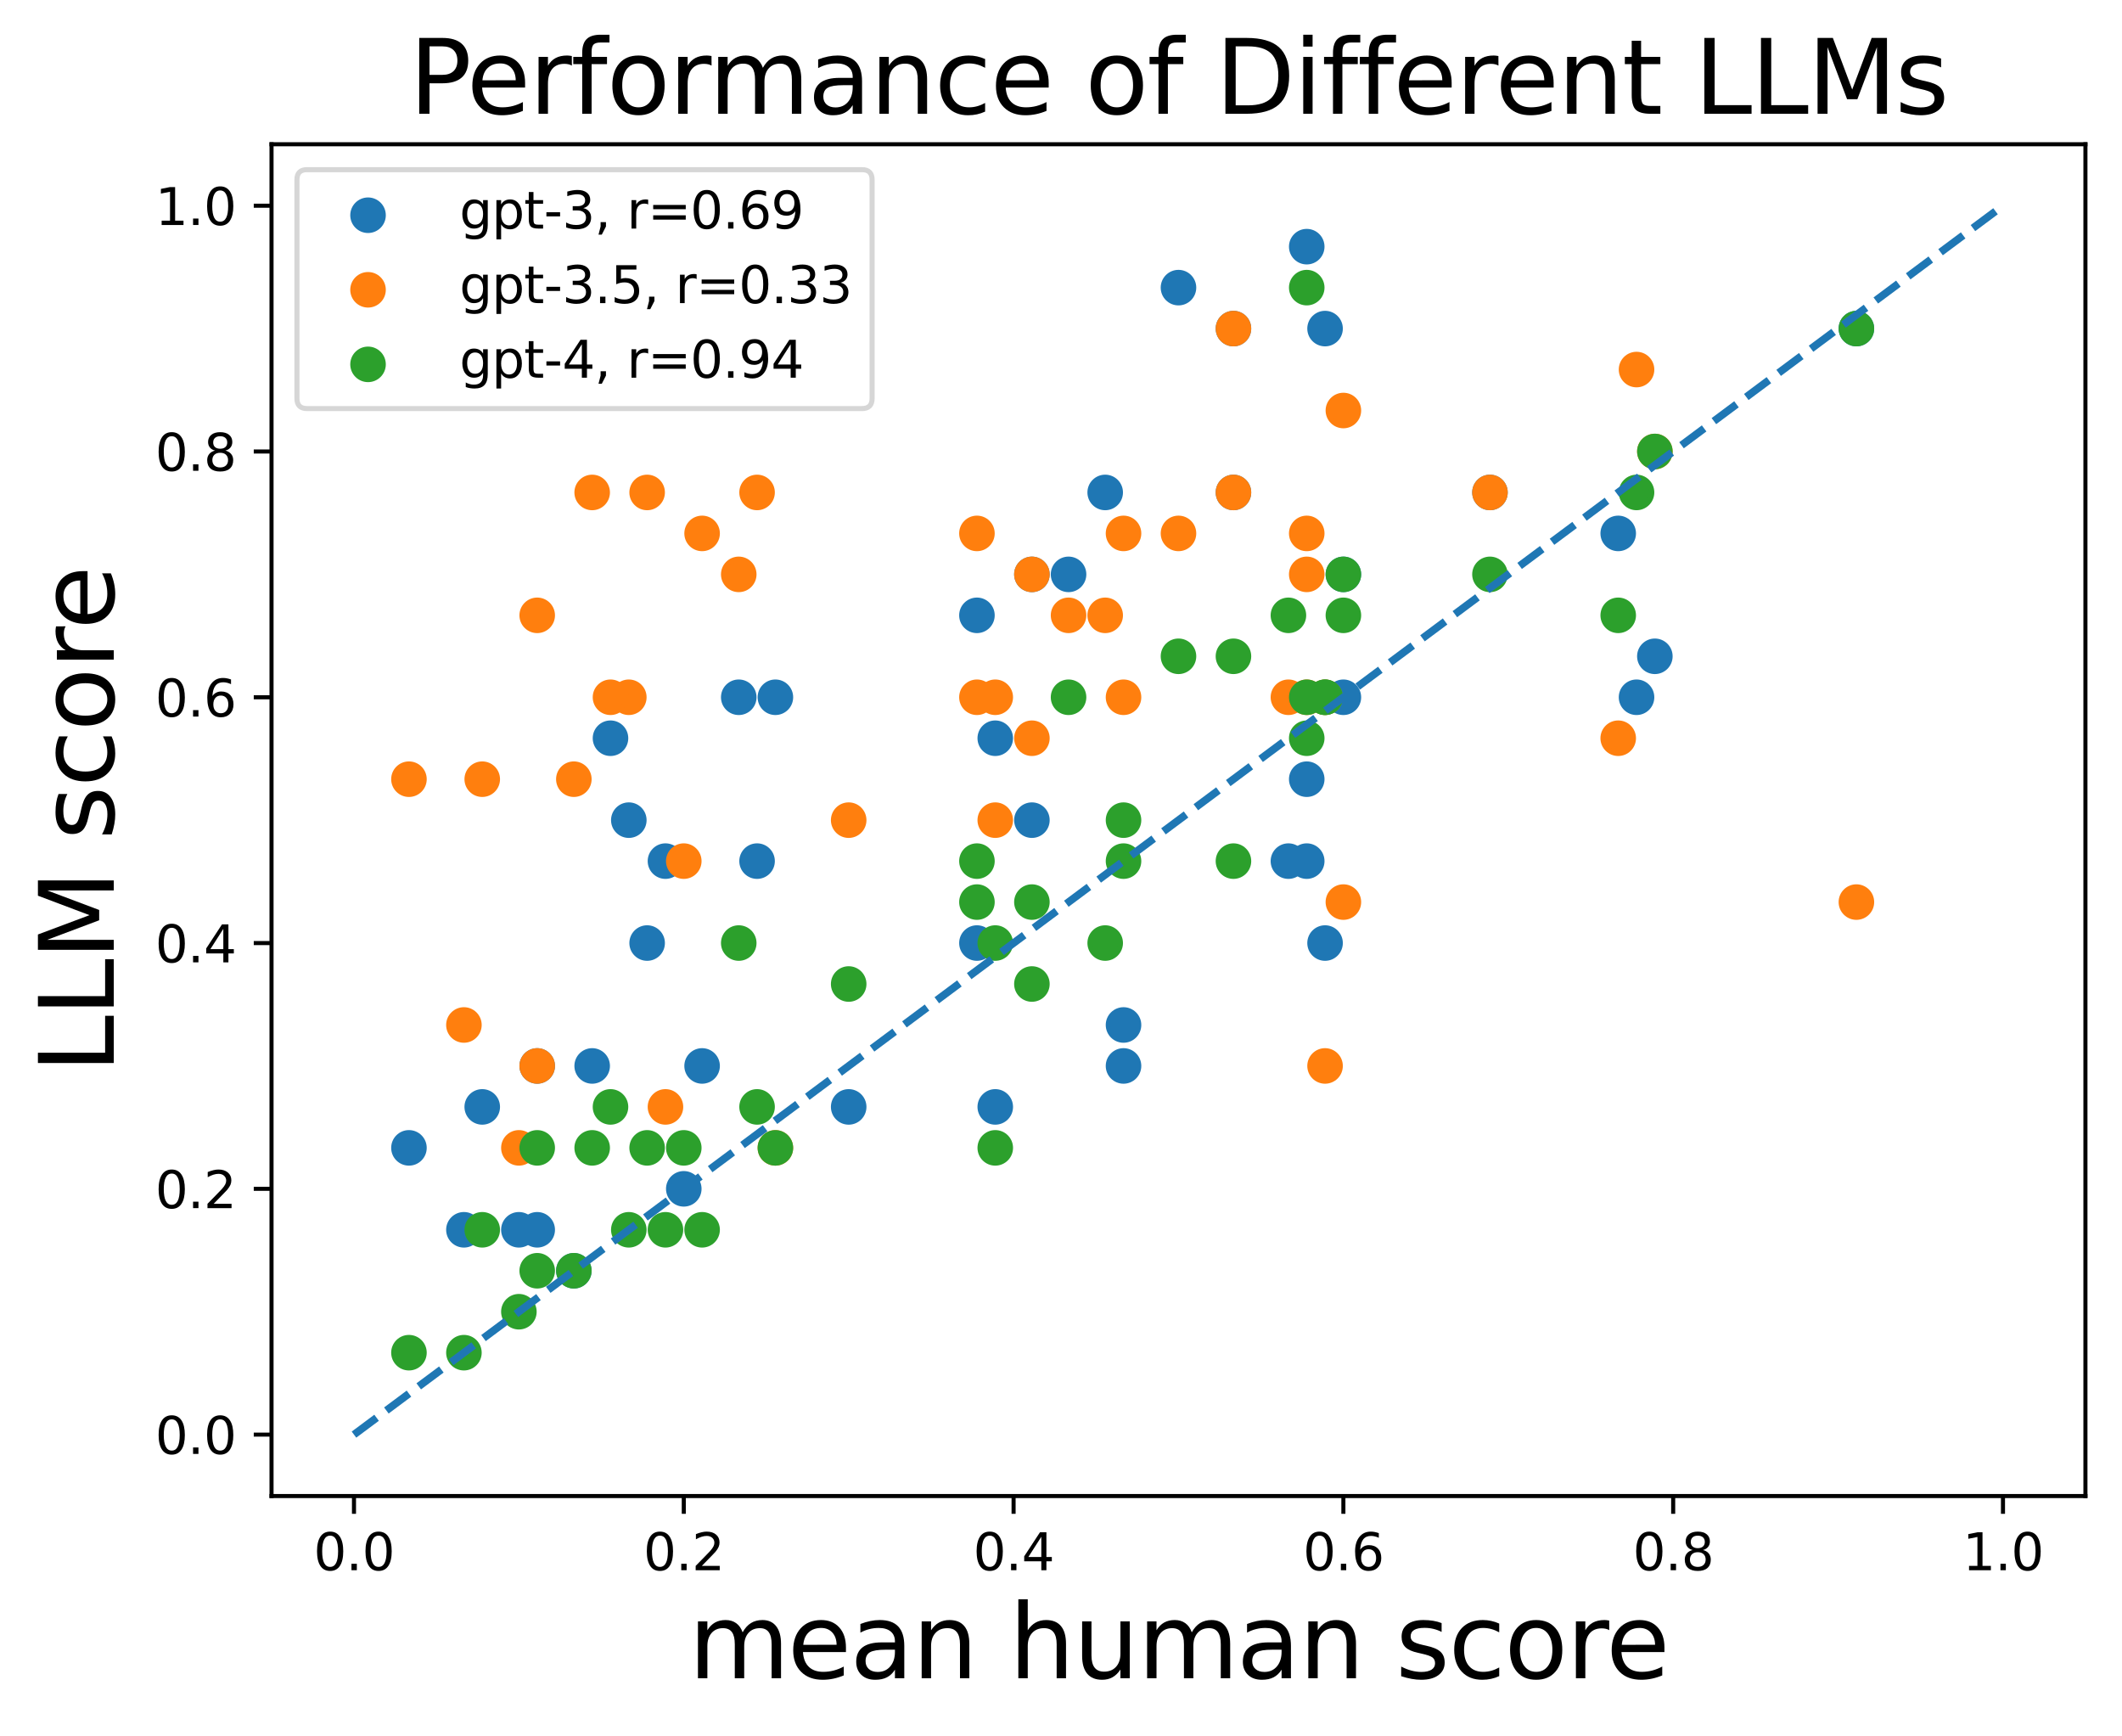 <?xml version="1.0" encoding="utf-8" standalone="no"?>
<!DOCTYPE svg PUBLIC "-//W3C//DTD SVG 1.1//EN"
  "http://www.w3.org/Graphics/SVG/1.1/DTD/svg11.dtd">
<svg xmlns:xlink="http://www.w3.org/1999/xlink" width="417.779pt" height="341.743pt" viewBox="0 0 417.779 341.743" xmlns="http://www.w3.org/2000/svg" version="1.1">
 <defs>
  <style type="text/css">*{stroke-linejoin: round; stroke-linecap: butt}</style>
 </defs>
 <g id="figure_1">
  <g id="patch_1">
   <path d="M 0 341.743 
L 417.779 341.743 
L 417.779 0 
L 0 0 
z
" style="fill: #ffffff"/>
  </g>
  <g id="axes_1">
   <g id="patch_2">
    <path d="M 53.459 294.509 
L 410.579 294.509 
L 410.579 28.397 
L 53.459 28.397 
z
" style="fill: #ffffff"/>
   </g>
   <g id="PathCollection_1">
    <defs>
     <path id="m70124f4724" d="M 0 3 
C 0.796 3 1.559 2.684 2.121 2.121 
C 2.684 1.559 3 0.796 3 0 
C 3 -0.796 2.684 -1.559 2.121 -2.121 
C 1.559 -2.684 0.796 -3 0 -3 
C -0.796 -3 -1.559 -2.684 -2.121 -2.121 
C -2.684 -1.559 -3 -0.796 -3 0 
C -3 0.796 -2.684 1.559 -2.121 2.121 
C -1.559 2.684 -0.796 3 0 3 
z
" style="stroke: #1f77b4"/>
    </defs>
    <g clip-path="url(#p7f4b5ef301)">
     <use xlink:href="#m70124f4724" x="260.878" y="64.685" style="fill: #1f77b4; stroke: #1f77b4"/>
     <use xlink:href="#m70124f4724" x="365.488" y="64.685" style="fill: #1f77b4; stroke: #1f77b4"/>
     <use xlink:href="#m70124f4724" x="318.594" y="105.005" style="fill: #1f77b4; stroke: #1f77b4"/>
     <use xlink:href="#m70124f4724" x="91.336" y="242.093" style="fill: #1f77b4; stroke: #1f77b4"/>
     <use xlink:href="#m70124f4724" x="105.765" y="242.093" style="fill: #1f77b4; stroke: #1f77b4"/>
     <use xlink:href="#m70124f4724" x="242.841" y="96.941" style="fill: #1f77b4; stroke: #1f77b4"/>
     <use xlink:href="#m70124f4724" x="195.947" y="145.325" style="fill: #1f77b4; stroke: #1f77b4"/>
     <use xlink:href="#m70124f4724" x="260.878" y="185.645" style="fill: #1f77b4; stroke: #1f77b4"/>
     <use xlink:href="#m70124f4724" x="138.23" y="209.837" style="fill: #1f77b4; stroke: #1f77b4"/>
     <use xlink:href="#m70124f4724" x="322.201" y="137.261" style="fill: #1f77b4; stroke: #1f77b4"/>
     <use xlink:href="#m70124f4724" x="116.587" y="209.837" style="fill: #1f77b4; stroke: #1f77b4"/>
     <use xlink:href="#m70124f4724" x="221.198" y="201.773" style="fill: #1f77b4; stroke: #1f77b4"/>
     <use xlink:href="#m70124f4724" x="123.801" y="161.453" style="fill: #1f77b4; stroke: #1f77b4"/>
     <use xlink:href="#m70124f4724" x="131.016" y="169.517" style="fill: #1f77b4; stroke: #1f77b4"/>
     <use xlink:href="#m70124f4724" x="203.161" y="161.453" style="fill: #1f77b4; stroke: #1f77b4"/>
     <use xlink:href="#m70124f4724" x="257.27" y="153.389" style="fill: #1f77b4; stroke: #1f77b4"/>
     <use xlink:href="#m70124f4724" x="134.623" y="234.029" style="fill: #1f77b4; stroke: #1f77b4"/>
     <use xlink:href="#m70124f4724" x="112.979" y="250.157" style="fill: #1f77b4; stroke: #1f77b4"/>
     <use xlink:href="#m70124f4724" x="94.943" y="217.901" style="fill: #1f77b4; stroke: #1f77b4"/>
     <use xlink:href="#m70124f4724" x="80.514" y="225.965" style="fill: #1f77b4; stroke: #1f77b4"/>
     <use xlink:href="#m70124f4724" x="217.59" y="96.941" style="fill: #1f77b4; stroke: #1f77b4"/>
     <use xlink:href="#m70124f4724" x="257.27" y="48.557" style="fill: #1f77b4; stroke: #1f77b4"/>
     <use xlink:href="#m70124f4724" x="232.019" y="56.621" style="fill: #1f77b4; stroke: #1f77b4"/>
     <use xlink:href="#m70124f4724" x="242.841" y="64.685" style="fill: #1f77b4; stroke: #1f77b4"/>
     <use xlink:href="#m70124f4724" x="195.947" y="217.901" style="fill: #1f77b4; stroke: #1f77b4"/>
     <use xlink:href="#m70124f4724" x="221.198" y="209.837" style="fill: #1f77b4; stroke: #1f77b4"/>
     <use xlink:href="#m70124f4724" x="145.445" y="137.261" style="fill: #1f77b4; stroke: #1f77b4"/>
     <use xlink:href="#m70124f4724" x="167.088" y="217.901" style="fill: #1f77b4; stroke: #1f77b4"/>
     <use xlink:href="#m70124f4724" x="192.339" y="121.133" style="fill: #1f77b4; stroke: #1f77b4"/>
     <use xlink:href="#m70124f4724" x="210.376" y="113.069" style="fill: #1f77b4; stroke: #1f77b4"/>
     <use xlink:href="#m70124f4724" x="257.27" y="169.517" style="fill: #1f77b4; stroke: #1f77b4"/>
     <use xlink:href="#m70124f4724" x="264.485" y="137.261" style="fill: #1f77b4; stroke: #1f77b4"/>
     <use xlink:href="#m70124f4724" x="149.052" y="169.517" style="fill: #1f77b4; stroke: #1f77b4"/>
     <use xlink:href="#m70124f4724" x="192.339" y="185.645" style="fill: #1f77b4; stroke: #1f77b4"/>
     <use xlink:href="#m70124f4724" x="293.343" y="96.941" style="fill: #1f77b4; stroke: #1f77b4"/>
     <use xlink:href="#m70124f4724" x="127.408" y="185.645" style="fill: #1f77b4; stroke: #1f77b4"/>
     <use xlink:href="#m70124f4724" x="105.765" y="209.837" style="fill: #1f77b4; stroke: #1f77b4"/>
     <use xlink:href="#m70124f4724" x="203.161" y="113.069" style="fill: #1f77b4; stroke: #1f77b4"/>
     <use xlink:href="#m70124f4724" x="325.808" y="129.197" style="fill: #1f77b4; stroke: #1f77b4"/>
     <use xlink:href="#m70124f4724" x="120.194" y="145.325" style="fill: #1f77b4; stroke: #1f77b4"/>
     <use xlink:href="#m70124f4724" x="102.158" y="242.093" style="fill: #1f77b4; stroke: #1f77b4"/>
     <use xlink:href="#m70124f4724" x="152.659" y="137.261" style="fill: #1f77b4; stroke: #1f77b4"/>
     <use xlink:href="#m70124f4724" x="253.663" y="169.517" style="fill: #1f77b4; stroke: #1f77b4"/>
     <use xlink:href="#m70124f4724" x="264.485" y="113.069" style="fill: #1f77b4; stroke: #1f77b4"/>
    </g>
   </g>
   <g id="PathCollection_2">
    <defs>
     <path id="mbbd3907a4d" d="M 0 3 
C 0.796 3 1.559 2.684 2.121 2.121 
C 2.684 1.559 3 0.796 3 0 
C 3 -0.796 2.684 -1.559 2.121 -2.121 
C 1.559 -2.684 0.796 -3 0 -3 
C -0.796 -3 -1.559 -2.684 -2.121 -2.121 
C -2.684 -1.559 -3 -0.796 -3 0 
C -3 0.796 -2.684 1.559 -2.121 2.121 
C -1.559 2.684 -0.796 3 0 3 
z
" style="stroke: #ff7f0e"/>
    </defs>
    <g clip-path="url(#p7f4b5ef301)">
     <use xlink:href="#mbbd3907a4d" x="260.878" y="209.837" style="fill: #ff7f0e; stroke: #ff7f0e"/>
     <use xlink:href="#mbbd3907a4d" x="365.488" y="177.581" style="fill: #ff7f0e; stroke: #ff7f0e"/>
     <use xlink:href="#mbbd3907a4d" x="318.594" y="145.325" style="fill: #ff7f0e; stroke: #ff7f0e"/>
     <use xlink:href="#mbbd3907a4d" x="91.336" y="201.773" style="fill: #ff7f0e; stroke: #ff7f0e"/>
     <use xlink:href="#mbbd3907a4d" x="105.765" y="209.837" style="fill: #ff7f0e; stroke: #ff7f0e"/>
     <use xlink:href="#mbbd3907a4d" x="242.841" y="64.685" style="fill: #ff7f0e; stroke: #ff7f0e"/>
     <use xlink:href="#mbbd3907a4d" x="195.947" y="137.261" style="fill: #ff7f0e; stroke: #ff7f0e"/>
     <use xlink:href="#mbbd3907a4d" x="260.878" y="137.261" style="fill: #ff7f0e; stroke: #ff7f0e"/>
     <use xlink:href="#mbbd3907a4d" x="138.23" y="105.005" style="fill: #ff7f0e; stroke: #ff7f0e"/>
     <use xlink:href="#mbbd3907a4d" x="322.201" y="72.749" style="fill: #ff7f0e; stroke: #ff7f0e"/>
     <use xlink:href="#mbbd3907a4d" x="116.587" y="96.941" style="fill: #ff7f0e; stroke: #ff7f0e"/>
     <use xlink:href="#mbbd3907a4d" x="221.198" y="105.005" style="fill: #ff7f0e; stroke: #ff7f0e"/>
     <use xlink:href="#mbbd3907a4d" x="123.801" y="137.261" style="fill: #ff7f0e; stroke: #ff7f0e"/>
     <use xlink:href="#mbbd3907a4d" x="131.016" y="217.901" style="fill: #ff7f0e; stroke: #ff7f0e"/>
     <use xlink:href="#mbbd3907a4d" x="203.161" y="145.325" style="fill: #ff7f0e; stroke: #ff7f0e"/>
     <use xlink:href="#mbbd3907a4d" x="257.27" y="137.261" style="fill: #ff7f0e; stroke: #ff7f0e"/>
     <use xlink:href="#mbbd3907a4d" x="134.623" y="169.517" style="fill: #ff7f0e; stroke: #ff7f0e"/>
     <use xlink:href="#mbbd3907a4d" x="112.979" y="153.389" style="fill: #ff7f0e; stroke: #ff7f0e"/>
     <use xlink:href="#mbbd3907a4d" x="94.943" y="153.389" style="fill: #ff7f0e; stroke: #ff7f0e"/>
     <use xlink:href="#mbbd3907a4d" x="80.514" y="153.389" style="fill: #ff7f0e; stroke: #ff7f0e"/>
     <use xlink:href="#mbbd3907a4d" x="217.59" y="121.133" style="fill: #ff7f0e; stroke: #ff7f0e"/>
     <use xlink:href="#mbbd3907a4d" x="257.27" y="113.069" style="fill: #ff7f0e; stroke: #ff7f0e"/>
     <use xlink:href="#mbbd3907a4d" x="232.019" y="105.005" style="fill: #ff7f0e; stroke: #ff7f0e"/>
     <use xlink:href="#mbbd3907a4d" x="242.841" y="96.941" style="fill: #ff7f0e; stroke: #ff7f0e"/>
     <use xlink:href="#mbbd3907a4d" x="195.947" y="161.453" style="fill: #ff7f0e; stroke: #ff7f0e"/>
     <use xlink:href="#mbbd3907a4d" x="221.198" y="137.261" style="fill: #ff7f0e; stroke: #ff7f0e"/>
     <use xlink:href="#mbbd3907a4d" x="145.445" y="113.069" style="fill: #ff7f0e; stroke: #ff7f0e"/>
     <use xlink:href="#mbbd3907a4d" x="167.088" y="161.453" style="fill: #ff7f0e; stroke: #ff7f0e"/>
     <use xlink:href="#mbbd3907a4d" x="192.339" y="137.261" style="fill: #ff7f0e; stroke: #ff7f0e"/>
     <use xlink:href="#mbbd3907a4d" x="210.376" y="121.133" style="fill: #ff7f0e; stroke: #ff7f0e"/>
     <use xlink:href="#mbbd3907a4d" x="257.27" y="105.005" style="fill: #ff7f0e; stroke: #ff7f0e"/>
     <use xlink:href="#mbbd3907a4d" x="264.485" y="80.813" style="fill: #ff7f0e; stroke: #ff7f0e"/>
     <use xlink:href="#mbbd3907a4d" x="149.052" y="96.941" style="fill: #ff7f0e; stroke: #ff7f0e"/>
     <use xlink:href="#mbbd3907a4d" x="192.339" y="105.005" style="fill: #ff7f0e; stroke: #ff7f0e"/>
     <use xlink:href="#mbbd3907a4d" x="293.343" y="96.941" style="fill: #ff7f0e; stroke: #ff7f0e"/>
     <use xlink:href="#mbbd3907a4d" x="127.408" y="96.941" style="fill: #ff7f0e; stroke: #ff7f0e"/>
     <use xlink:href="#mbbd3907a4d" x="105.765" y="121.133" style="fill: #ff7f0e; stroke: #ff7f0e"/>
     <use xlink:href="#mbbd3907a4d" x="203.161" y="113.069" style="fill: #ff7f0e; stroke: #ff7f0e"/>
     <use xlink:href="#mbbd3907a4d" x="325.808" y="88.877" style="fill: #ff7f0e; stroke: #ff7f0e"/>
     <use xlink:href="#mbbd3907a4d" x="120.194" y="137.261" style="fill: #ff7f0e; stroke: #ff7f0e"/>
     <use xlink:href="#mbbd3907a4d" x="102.158" y="225.965" style="fill: #ff7f0e; stroke: #ff7f0e"/>
     <use xlink:href="#mbbd3907a4d" x="152.659" y="225.965" style="fill: #ff7f0e; stroke: #ff7f0e"/>
     <use xlink:href="#mbbd3907a4d" x="253.663" y="137.261" style="fill: #ff7f0e; stroke: #ff7f0e"/>
     <use xlink:href="#mbbd3907a4d" x="264.485" y="177.581" style="fill: #ff7f0e; stroke: #ff7f0e"/>
    </g>
   </g>
   <g id="PathCollection_3">
    <defs>
     <path id="m087ddc1886" d="M 0 3 
C 0.796 3 1.559 2.684 2.121 2.121 
C 2.684 1.559 3 0.796 3 0 
C 3 -0.796 2.684 -1.559 2.121 -2.121 
C 1.559 -2.684 0.796 -3 0 -3 
C -0.796 -3 -1.559 -2.684 -2.121 -2.121 
C -2.684 -1.559 -3 -0.796 -3 0 
C -3 0.796 -2.684 1.559 -2.121 2.121 
C -1.559 2.684 -0.796 3 0 3 
z
" style="stroke: #2ca02c"/>
    </defs>
    <g clip-path="url(#p7f4b5ef301)">
     <use xlink:href="#m087ddc1886" x="260.878" y="137.261" style="fill: #2ca02c; stroke: #2ca02c"/>
     <use xlink:href="#m087ddc1886" x="365.488" y="64.685" style="fill: #2ca02c; stroke: #2ca02c"/>
     <use xlink:href="#m087ddc1886" x="318.594" y="121.133" style="fill: #2ca02c; stroke: #2ca02c"/>
     <use xlink:href="#m087ddc1886" x="91.336" y="266.285" style="fill: #2ca02c; stroke: #2ca02c"/>
     <use xlink:href="#m087ddc1886" x="105.765" y="250.157" style="fill: #2ca02c; stroke: #2ca02c"/>
     <use xlink:href="#m087ddc1886" x="242.841" y="129.197" style="fill: #2ca02c; stroke: #2ca02c"/>
     <use xlink:href="#m087ddc1886" x="195.947" y="185.645" style="fill: #2ca02c; stroke: #2ca02c"/>
     <use xlink:href="#m087ddc1886" x="260.878" y="137.261" style="fill: #2ca02c; stroke: #2ca02c"/>
     <use xlink:href="#m087ddc1886" x="138.23" y="242.093" style="fill: #2ca02c; stroke: #2ca02c"/>
     <use xlink:href="#m087ddc1886" x="322.201" y="96.941" style="fill: #2ca02c; stroke: #2ca02c"/>
     <use xlink:href="#m087ddc1886" x="116.587" y="225.965" style="fill: #2ca02c; stroke: #2ca02c"/>
     <use xlink:href="#m087ddc1886" x="221.198" y="169.517" style="fill: #2ca02c; stroke: #2ca02c"/>
     <use xlink:href="#m087ddc1886" x="123.801" y="242.093" style="fill: #2ca02c; stroke: #2ca02c"/>
     <use xlink:href="#m087ddc1886" x="131.016" y="242.093" style="fill: #2ca02c; stroke: #2ca02c"/>
     <use xlink:href="#m087ddc1886" x="203.161" y="177.581" style="fill: #2ca02c; stroke: #2ca02c"/>
     <use xlink:href="#m087ddc1886" x="257.27" y="137.261" style="fill: #2ca02c; stroke: #2ca02c"/>
     <use xlink:href="#m087ddc1886" x="134.623" y="225.965" style="fill: #2ca02c; stroke: #2ca02c"/>
     <use xlink:href="#m087ddc1886" x="112.979" y="250.157" style="fill: #2ca02c; stroke: #2ca02c"/>
     <use xlink:href="#m087ddc1886" x="94.943" y="242.093" style="fill: #2ca02c; stroke: #2ca02c"/>
     <use xlink:href="#m087ddc1886" x="80.514" y="266.285" style="fill: #2ca02c; stroke: #2ca02c"/>
     <use xlink:href="#m087ddc1886" x="217.59" y="185.645" style="fill: #2ca02c; stroke: #2ca02c"/>
     <use xlink:href="#m087ddc1886" x="257.27" y="56.621" style="fill: #2ca02c; stroke: #2ca02c"/>
     <use xlink:href="#m087ddc1886" x="232.019" y="129.197" style="fill: #2ca02c; stroke: #2ca02c"/>
     <use xlink:href="#m087ddc1886" x="242.841" y="169.517" style="fill: #2ca02c; stroke: #2ca02c"/>
     <use xlink:href="#m087ddc1886" x="195.947" y="225.965" style="fill: #2ca02c; stroke: #2ca02c"/>
     <use xlink:href="#m087ddc1886" x="221.198" y="161.453" style="fill: #2ca02c; stroke: #2ca02c"/>
     <use xlink:href="#m087ddc1886" x="145.445" y="185.645" style="fill: #2ca02c; stroke: #2ca02c"/>
     <use xlink:href="#m087ddc1886" x="167.088" y="193.709" style="fill: #2ca02c; stroke: #2ca02c"/>
     <use xlink:href="#m087ddc1886" x="192.339" y="169.517" style="fill: #2ca02c; stroke: #2ca02c"/>
     <use xlink:href="#m087ddc1886" x="210.376" y="137.261" style="fill: #2ca02c; stroke: #2ca02c"/>
     <use xlink:href="#m087ddc1886" x="257.27" y="145.325" style="fill: #2ca02c; stroke: #2ca02c"/>
     <use xlink:href="#m087ddc1886" x="264.485" y="113.069" style="fill: #2ca02c; stroke: #2ca02c"/>
     <use xlink:href="#m087ddc1886" x="149.052" y="217.901" style="fill: #2ca02c; stroke: #2ca02c"/>
     <use xlink:href="#m087ddc1886" x="192.339" y="177.581" style="fill: #2ca02c; stroke: #2ca02c"/>
     <use xlink:href="#m087ddc1886" x="293.343" y="113.069" style="fill: #2ca02c; stroke: #2ca02c"/>
     <use xlink:href="#m087ddc1886" x="127.408" y="225.965" style="fill: #2ca02c; stroke: #2ca02c"/>
     <use xlink:href="#m087ddc1886" x="105.765" y="225.965" style="fill: #2ca02c; stroke: #2ca02c"/>
     <use xlink:href="#m087ddc1886" x="203.161" y="193.709" style="fill: #2ca02c; stroke: #2ca02c"/>
     <use xlink:href="#m087ddc1886" x="325.808" y="88.877" style="fill: #2ca02c; stroke: #2ca02c"/>
     <use xlink:href="#m087ddc1886" x="120.194" y="217.901" style="fill: #2ca02c; stroke: #2ca02c"/>
     <use xlink:href="#m087ddc1886" x="102.158" y="258.221" style="fill: #2ca02c; stroke: #2ca02c"/>
     <use xlink:href="#m087ddc1886" x="152.659" y="225.965" style="fill: #2ca02c; stroke: #2ca02c"/>
     <use xlink:href="#m087ddc1886" x="253.663" y="121.133" style="fill: #2ca02c; stroke: #2ca02c"/>
     <use xlink:href="#m087ddc1886" x="264.485" y="121.133" style="fill: #2ca02c; stroke: #2ca02c"/>
    </g>
   </g>
   <g id="matplotlib.axis_1">
    <g id="xtick_1">
     <g id="line2d_1">
      <defs>
       <path id="m368ff553af" d="M 0 0 
L 0 3.5 
" style="stroke: #000000; stroke-width: 0.8"/>
      </defs>
      <g>
       <use xlink:href="#m368ff553af" x="69.692" y="294.509" style="stroke: #000000; stroke-width: 0.8"/>
      </g>
     </g>
     <g id="text_1">
      <!-- 0.0 -->
      <g transform="translate(61.741 309.107)scale(0.1 -0.1)">
       <defs>
        <path id="DejaVuSans-30" d="M 2034 4250 
Q 1547 4250 1301 3770 
Q 1056 3291 1056 2328 
Q 1056 1369 1301 889 
Q 1547 409 2034 409 
Q 2525 409 2770 889 
Q 3016 1369 3016 2328 
Q 3016 3291 2770 3770 
Q 2525 4250 2034 4250 
z
M 2034 4750 
Q 2819 4750 3233 4129 
Q 3647 3509 3647 2328 
Q 3647 1150 3233 529 
Q 2819 -91 2034 -91 
Q 1250 -91 836 529 
Q 422 1150 422 2328 
Q 422 3509 836 4129 
Q 1250 4750 2034 4750 
z
" transform="scale(0.016)"/>
        <path id="DejaVuSans-2e" d="M 684 794 
L 1344 794 
L 1344 0 
L 684 0 
L 684 794 
z
" transform="scale(0.016)"/>
       </defs>
       <use xlink:href="#DejaVuSans-30"/>
       <use xlink:href="#DejaVuSans-2e" x="63.623"/>
       <use xlink:href="#DejaVuSans-30" x="95.41"/>
      </g>
     </g>
    </g>
    <g id="xtick_2">
     <g id="line2d_2">
      <g>
       <use xlink:href="#m368ff553af" x="134.623" y="294.509" style="stroke: #000000; stroke-width: 0.8"/>
      </g>
     </g>
     <g id="text_2">
      <!-- 0.2 -->
      <g transform="translate(126.671 309.107)scale(0.1 -0.1)">
       <defs>
        <path id="DejaVuSans-32" d="M 1228 531 
L 3431 531 
L 3431 0 
L 469 0 
L 469 531 
Q 828 903 1448 1529 
Q 2069 2156 2228 2338 
Q 2531 2678 2651 2914 
Q 2772 3150 2772 3378 
Q 2772 3750 2511 3984 
Q 2250 4219 1831 4219 
Q 1534 4219 1204 4116 
Q 875 4013 500 3803 
L 500 4441 
Q 881 4594 1212 4672 
Q 1544 4750 1819 4750 
Q 2544 4750 2975 4387 
Q 3406 4025 3406 3419 
Q 3406 3131 3298 2873 
Q 3191 2616 2906 2266 
Q 2828 2175 2409 1742 
Q 1991 1309 1228 531 
z
" transform="scale(0.016)"/>
       </defs>
       <use xlink:href="#DejaVuSans-30"/>
       <use xlink:href="#DejaVuSans-2e" x="63.623"/>
       <use xlink:href="#DejaVuSans-32" x="95.41"/>
      </g>
     </g>
    </g>
    <g id="xtick_3">
     <g id="line2d_3">
      <g>
       <use xlink:href="#m368ff553af" x="199.554" y="294.509" style="stroke: #000000; stroke-width: 0.8"/>
      </g>
     </g>
     <g id="text_3">
      <!-- 0.4 -->
      <g transform="translate(191.602 309.107)scale(0.1 -0.1)">
       <defs>
        <path id="DejaVuSans-34" d="M 2419 4116 
L 825 1625 
L 2419 1625 
L 2419 4116 
z
M 2253 4666 
L 3047 4666 
L 3047 1625 
L 3713 1625 
L 3713 1100 
L 3047 1100 
L 3047 0 
L 2419 0 
L 2419 1100 
L 313 1100 
L 313 1709 
L 2253 4666 
z
" transform="scale(0.016)"/>
       </defs>
       <use xlink:href="#DejaVuSans-30"/>
       <use xlink:href="#DejaVuSans-2e" x="63.623"/>
       <use xlink:href="#DejaVuSans-34" x="95.41"/>
      </g>
     </g>
    </g>
    <g id="xtick_4">
     <g id="line2d_4">
      <g>
       <use xlink:href="#m368ff553af" x="264.485" y="294.509" style="stroke: #000000; stroke-width: 0.8"/>
      </g>
     </g>
     <g id="text_4">
      <!-- 0.6 -->
      <g transform="translate(256.533 309.107)scale(0.1 -0.1)">
       <defs>
        <path id="DejaVuSans-36" d="M 2113 2584 
Q 1688 2584 1439 2293 
Q 1191 2003 1191 1497 
Q 1191 994 1439 701 
Q 1688 409 2113 409 
Q 2538 409 2786 701 
Q 3034 994 3034 1497 
Q 3034 2003 2786 2293 
Q 2538 2584 2113 2584 
z
M 3366 4563 
L 3366 3988 
Q 3128 4100 2886 4159 
Q 2644 4219 2406 4219 
Q 1781 4219 1451 3797 
Q 1122 3375 1075 2522 
Q 1259 2794 1537 2939 
Q 1816 3084 2150 3084 
Q 2853 3084 3261 2657 
Q 3669 2231 3669 1497 
Q 3669 778 3244 343 
Q 2819 -91 2113 -91 
Q 1303 -91 875 529 
Q 447 1150 447 2328 
Q 447 3434 972 4092 
Q 1497 4750 2381 4750 
Q 2619 4750 2861 4703 
Q 3103 4656 3366 4563 
z
" transform="scale(0.016)"/>
       </defs>
       <use xlink:href="#DejaVuSans-30"/>
       <use xlink:href="#DejaVuSans-2e" x="63.623"/>
       <use xlink:href="#DejaVuSans-36" x="95.41"/>
      </g>
     </g>
    </g>
    <g id="xtick_5">
     <g id="line2d_5">
      <g>
       <use xlink:href="#m368ff553af" x="329.416" y="294.509" style="stroke: #000000; stroke-width: 0.8"/>
      </g>
     </g>
     <g id="text_5">
      <!-- 0.8 -->
      <g transform="translate(321.464 309.107)scale(0.1 -0.1)">
       <defs>
        <path id="DejaVuSans-38" d="M 2034 2216 
Q 1584 2216 1326 1975 
Q 1069 1734 1069 1313 
Q 1069 891 1326 650 
Q 1584 409 2034 409 
Q 2484 409 2743 651 
Q 3003 894 3003 1313 
Q 3003 1734 2745 1975 
Q 2488 2216 2034 2216 
z
M 1403 2484 
Q 997 2584 770 2862 
Q 544 3141 544 3541 
Q 544 4100 942 4425 
Q 1341 4750 2034 4750 
Q 2731 4750 3128 4425 
Q 3525 4100 3525 3541 
Q 3525 3141 3298 2862 
Q 3072 2584 2669 2484 
Q 3125 2378 3379 2068 
Q 3634 1759 3634 1313 
Q 3634 634 3220 271 
Q 2806 -91 2034 -91 
Q 1263 -91 848 271 
Q 434 634 434 1313 
Q 434 1759 690 2068 
Q 947 2378 1403 2484 
z
M 1172 3481 
Q 1172 3119 1398 2916 
Q 1625 2713 2034 2713 
Q 2441 2713 2670 2916 
Q 2900 3119 2900 3481 
Q 2900 3844 2670 4047 
Q 2441 4250 2034 4250 
Q 1625 4250 1398 4047 
Q 1172 3844 1172 3481 
z
" transform="scale(0.016)"/>
       </defs>
       <use xlink:href="#DejaVuSans-30"/>
       <use xlink:href="#DejaVuSans-2e" x="63.623"/>
       <use xlink:href="#DejaVuSans-38" x="95.41"/>
      </g>
     </g>
    </g>
    <g id="xtick_6">
     <g id="line2d_6">
      <g>
       <use xlink:href="#m368ff553af" x="394.347" y="294.509" style="stroke: #000000; stroke-width: 0.8"/>
      </g>
     </g>
     <g id="text_6">
      <!-- 1.0 -->
      <g transform="translate(386.395 309.107)scale(0.1 -0.1)">
       <defs>
        <path id="DejaVuSans-31" d="M 794 531 
L 1825 531 
L 1825 4091 
L 703 3866 
L 703 4441 
L 1819 4666 
L 2450 4666 
L 2450 531 
L 3481 531 
L 3481 0 
L 794 0 
L 794 531 
z
" transform="scale(0.016)"/>
       </defs>
       <use xlink:href="#DejaVuSans-31"/>
       <use xlink:href="#DejaVuSans-2e" x="63.623"/>
       <use xlink:href="#DejaVuSans-30" x="95.41"/>
      </g>
     </g>
    </g>
    <g id="text_7">
     <!-- mean human score -->
     <g transform="translate(135.557 330.384)scale(0.2 -0.2)">
      <defs>
       <path id="DejaVuSans-6d" d="M 3328 2828 
Q 3544 3216 3844 3400 
Q 4144 3584 4550 3584 
Q 5097 3584 5394 3201 
Q 5691 2819 5691 2113 
L 5691 0 
L 5113 0 
L 5113 2094 
Q 5113 2597 4934 2840 
Q 4756 3084 4391 3084 
Q 3944 3084 3684 2787 
Q 3425 2491 3425 1978 
L 3425 0 
L 2847 0 
L 2847 2094 
Q 2847 2600 2669 2842 
Q 2491 3084 2119 3084 
Q 1678 3084 1418 2786 
Q 1159 2488 1159 1978 
L 1159 0 
L 581 0 
L 581 3500 
L 1159 3500 
L 1159 2956 
Q 1356 3278 1631 3431 
Q 1906 3584 2284 3584 
Q 2666 3584 2933 3390 
Q 3200 3197 3328 2828 
z
" transform="scale(0.016)"/>
       <path id="DejaVuSans-65" d="M 3597 1894 
L 3597 1613 
L 953 1613 
Q 991 1019 1311 708 
Q 1631 397 2203 397 
Q 2534 397 2845 478 
Q 3156 559 3463 722 
L 3463 178 
Q 3153 47 2828 -22 
Q 2503 -91 2169 -91 
Q 1331 -91 842 396 
Q 353 884 353 1716 
Q 353 2575 817 3079 
Q 1281 3584 2069 3584 
Q 2775 3584 3186 3129 
Q 3597 2675 3597 1894 
z
M 3022 2063 
Q 3016 2534 2758 2815 
Q 2500 3097 2075 3097 
Q 1594 3097 1305 2825 
Q 1016 2553 972 2059 
L 3022 2063 
z
" transform="scale(0.016)"/>
       <path id="DejaVuSans-61" d="M 2194 1759 
Q 1497 1759 1228 1600 
Q 959 1441 959 1056 
Q 959 750 1161 570 
Q 1363 391 1709 391 
Q 2188 391 2477 730 
Q 2766 1069 2766 1631 
L 2766 1759 
L 2194 1759 
z
M 3341 1997 
L 3341 0 
L 2766 0 
L 2766 531 
Q 2569 213 2275 61 
Q 1981 -91 1556 -91 
Q 1019 -91 701 211 
Q 384 513 384 1019 
Q 384 1609 779 1909 
Q 1175 2209 1959 2209 
L 2766 2209 
L 2766 2266 
Q 2766 2663 2505 2880 
Q 2244 3097 1772 3097 
Q 1472 3097 1187 3025 
Q 903 2953 641 2809 
L 641 3341 
Q 956 3463 1253 3523 
Q 1550 3584 1831 3584 
Q 2591 3584 2966 3190 
Q 3341 2797 3341 1997 
z
" transform="scale(0.016)"/>
       <path id="DejaVuSans-6e" d="M 3513 2113 
L 3513 0 
L 2938 0 
L 2938 2094 
Q 2938 2591 2744 2837 
Q 2550 3084 2163 3084 
Q 1697 3084 1428 2787 
Q 1159 2491 1159 1978 
L 1159 0 
L 581 0 
L 581 3500 
L 1159 3500 
L 1159 2956 
Q 1366 3272 1645 3428 
Q 1925 3584 2291 3584 
Q 2894 3584 3203 3211 
Q 3513 2838 3513 2113 
z
" transform="scale(0.016)"/>
       <path id="DejaVuSans-20" transform="scale(0.016)"/>
       <path id="DejaVuSans-68" d="M 3513 2113 
L 3513 0 
L 2938 0 
L 2938 2094 
Q 2938 2591 2744 2837 
Q 2550 3084 2163 3084 
Q 1697 3084 1428 2787 
Q 1159 2491 1159 1978 
L 1159 0 
L 581 0 
L 581 4863 
L 1159 4863 
L 1159 2956 
Q 1366 3272 1645 3428 
Q 1925 3584 2291 3584 
Q 2894 3584 3203 3211 
Q 3513 2838 3513 2113 
z
" transform="scale(0.016)"/>
       <path id="DejaVuSans-75" d="M 544 1381 
L 544 3500 
L 1119 3500 
L 1119 1403 
Q 1119 906 1312 657 
Q 1506 409 1894 409 
Q 2359 409 2629 706 
Q 2900 1003 2900 1516 
L 2900 3500 
L 3475 3500 
L 3475 0 
L 2900 0 
L 2900 538 
Q 2691 219 2414 64 
Q 2138 -91 1772 -91 
Q 1169 -91 856 284 
Q 544 659 544 1381 
z
M 1991 3584 
L 1991 3584 
z
" transform="scale(0.016)"/>
       <path id="DejaVuSans-73" d="M 2834 3397 
L 2834 2853 
Q 2591 2978 2328 3040 
Q 2066 3103 1784 3103 
Q 1356 3103 1142 2972 
Q 928 2841 928 2578 
Q 928 2378 1081 2264 
Q 1234 2150 1697 2047 
L 1894 2003 
Q 2506 1872 2764 1633 
Q 3022 1394 3022 966 
Q 3022 478 2636 193 
Q 2250 -91 1575 -91 
Q 1294 -91 989 -36 
Q 684 19 347 128 
L 347 722 
Q 666 556 975 473 
Q 1284 391 1588 391 
Q 1994 391 2212 530 
Q 2431 669 2431 922 
Q 2431 1156 2273 1281 
Q 2116 1406 1581 1522 
L 1381 1569 
Q 847 1681 609 1914 
Q 372 2147 372 2553 
Q 372 3047 722 3315 
Q 1072 3584 1716 3584 
Q 2034 3584 2315 3537 
Q 2597 3491 2834 3397 
z
" transform="scale(0.016)"/>
       <path id="DejaVuSans-63" d="M 3122 3366 
L 3122 2828 
Q 2878 2963 2633 3030 
Q 2388 3097 2138 3097 
Q 1578 3097 1268 2742 
Q 959 2388 959 1747 
Q 959 1106 1268 751 
Q 1578 397 2138 397 
Q 2388 397 2633 464 
Q 2878 531 3122 666 
L 3122 134 
Q 2881 22 2623 -34 
Q 2366 -91 2075 -91 
Q 1284 -91 818 406 
Q 353 903 353 1747 
Q 353 2603 823 3093 
Q 1294 3584 2113 3584 
Q 2378 3584 2631 3529 
Q 2884 3475 3122 3366 
z
" transform="scale(0.016)"/>
       <path id="DejaVuSans-6f" d="M 1959 3097 
Q 1497 3097 1228 2736 
Q 959 2375 959 1747 
Q 959 1119 1226 758 
Q 1494 397 1959 397 
Q 2419 397 2687 759 
Q 2956 1122 2956 1747 
Q 2956 2369 2687 2733 
Q 2419 3097 1959 3097 
z
M 1959 3584 
Q 2709 3584 3137 3096 
Q 3566 2609 3566 1747 
Q 3566 888 3137 398 
Q 2709 -91 1959 -91 
Q 1206 -91 779 398 
Q 353 888 353 1747 
Q 353 2609 779 3096 
Q 1206 3584 1959 3584 
z
" transform="scale(0.016)"/>
       <path id="DejaVuSans-72" d="M 2631 2963 
Q 2534 3019 2420 3045 
Q 2306 3072 2169 3072 
Q 1681 3072 1420 2755 
Q 1159 2438 1159 1844 
L 1159 0 
L 581 0 
L 581 3500 
L 1159 3500 
L 1159 2956 
Q 1341 3275 1631 3429 
Q 1922 3584 2338 3584 
Q 2397 3584 2469 3576 
Q 2541 3569 2628 3553 
L 2631 2963 
z
" transform="scale(0.016)"/>
      </defs>
      <use xlink:href="#DejaVuSans-6d"/>
      <use xlink:href="#DejaVuSans-65" x="97.412"/>
      <use xlink:href="#DejaVuSans-61" x="158.936"/>
      <use xlink:href="#DejaVuSans-6e" x="220.215"/>
      <use xlink:href="#DejaVuSans-20" x="283.594"/>
      <use xlink:href="#DejaVuSans-68" x="315.381"/>
      <use xlink:href="#DejaVuSans-75" x="378.76"/>
      <use xlink:href="#DejaVuSans-6d" x="442.139"/>
      <use xlink:href="#DejaVuSans-61" x="539.551"/>
      <use xlink:href="#DejaVuSans-6e" x="600.83"/>
      <use xlink:href="#DejaVuSans-20" x="664.209"/>
      <use xlink:href="#DejaVuSans-73" x="695.996"/>
      <use xlink:href="#DejaVuSans-63" x="748.096"/>
      <use xlink:href="#DejaVuSans-6f" x="803.076"/>
      <use xlink:href="#DejaVuSans-72" x="864.258"/>
      <use xlink:href="#DejaVuSans-65" x="903.121"/>
     </g>
    </g>
   </g>
   <g id="matplotlib.axis_2">
    <g id="ytick_1">
     <g id="line2d_7">
      <defs>
       <path id="md25a536756" d="M 0 0 
L -3.5 0 
" style="stroke: #000000; stroke-width: 0.8"/>
      </defs>
      <g>
       <use xlink:href="#md25a536756" x="53.459" y="282.413" style="stroke: #000000; stroke-width: 0.8"/>
      </g>
     </g>
     <g id="text_8">
      <!-- 0.0 -->
      <g transform="translate(30.556 286.212)scale(0.1 -0.1)">
       <use xlink:href="#DejaVuSans-30"/>
       <use xlink:href="#DejaVuSans-2e" x="63.623"/>
       <use xlink:href="#DejaVuSans-30" x="95.41"/>
      </g>
     </g>
    </g>
    <g id="ytick_2">
     <g id="line2d_8">
      <g>
       <use xlink:href="#md25a536756" x="53.459" y="234.029" style="stroke: #000000; stroke-width: 0.8"/>
      </g>
     </g>
     <g id="text_9">
      <!-- 0.2 -->
      <g transform="translate(30.556 237.828)scale(0.1 -0.1)">
       <use xlink:href="#DejaVuSans-30"/>
       <use xlink:href="#DejaVuSans-2e" x="63.623"/>
       <use xlink:href="#DejaVuSans-32" x="95.41"/>
      </g>
     </g>
    </g>
    <g id="ytick_3">
     <g id="line2d_9">
      <g>
       <use xlink:href="#md25a536756" x="53.459" y="185.645" style="stroke: #000000; stroke-width: 0.8"/>
      </g>
     </g>
     <g id="text_10">
      <!-- 0.4 -->
      <g transform="translate(30.556 189.444)scale(0.1 -0.1)">
       <use xlink:href="#DejaVuSans-30"/>
       <use xlink:href="#DejaVuSans-2e" x="63.623"/>
       <use xlink:href="#DejaVuSans-34" x="95.41"/>
      </g>
     </g>
    </g>
    <g id="ytick_4">
     <g id="line2d_10">
      <g>
       <use xlink:href="#md25a536756" x="53.459" y="137.261" style="stroke: #000000; stroke-width: 0.8"/>
      </g>
     </g>
     <g id="text_11">
      <!-- 0.6 -->
      <g transform="translate(30.556 141.06)scale(0.1 -0.1)">
       <use xlink:href="#DejaVuSans-30"/>
       <use xlink:href="#DejaVuSans-2e" x="63.623"/>
       <use xlink:href="#DejaVuSans-36" x="95.41"/>
      </g>
     </g>
    </g>
    <g id="ytick_5">
     <g id="line2d_11">
      <g>
       <use xlink:href="#md25a536756" x="53.459" y="88.877" style="stroke: #000000; stroke-width: 0.8"/>
      </g>
     </g>
     <g id="text_12">
      <!-- 0.8 -->
      <g transform="translate(30.556 92.676)scale(0.1 -0.1)">
       <use xlink:href="#DejaVuSans-30"/>
       <use xlink:href="#DejaVuSans-2e" x="63.623"/>
       <use xlink:href="#DejaVuSans-38" x="95.41"/>
      </g>
     </g>
    </g>
    <g id="ytick_6">
     <g id="line2d_12">
      <g>
       <use xlink:href="#md25a536756" x="53.459" y="40.493" style="stroke: #000000; stroke-width: 0.8"/>
      </g>
     </g>
     <g id="text_13">
      <!-- 1.0 -->
      <g transform="translate(30.556 44.292)scale(0.1 -0.1)">
       <use xlink:href="#DejaVuSans-31"/>
       <use xlink:href="#DejaVuSans-2e" x="63.623"/>
       <use xlink:href="#DejaVuSans-30" x="95.41"/>
      </g>
     </g>
    </g>
    <g id="text_14">
     <!-- LLM score -->
     <g transform="translate(22.397 211.268)rotate(-90)scale(0.2 -0.2)">
      <defs>
       <path id="DejaVuSans-4c" d="M 628 4666 
L 1259 4666 
L 1259 531 
L 3531 531 
L 3531 0 
L 628 0 
L 628 4666 
z
" transform="scale(0.016)"/>
       <path id="DejaVuSans-4d" d="M 628 4666 
L 1569 4666 
L 2759 1491 
L 3956 4666 
L 4897 4666 
L 4897 0 
L 4281 0 
L 4281 4097 
L 3078 897 
L 2444 897 
L 1241 4097 
L 1241 0 
L 628 0 
L 628 4666 
z
" transform="scale(0.016)"/>
      </defs>
      <use xlink:href="#DejaVuSans-4c"/>
      <use xlink:href="#DejaVuSans-4c" x="55.713"/>
      <use xlink:href="#DejaVuSans-4d" x="111.426"/>
      <use xlink:href="#DejaVuSans-20" x="197.705"/>
      <use xlink:href="#DejaVuSans-73" x="229.492"/>
      <use xlink:href="#DejaVuSans-63" x="281.592"/>
      <use xlink:href="#DejaVuSans-6f" x="336.572"/>
      <use xlink:href="#DejaVuSans-72" x="397.754"/>
      <use xlink:href="#DejaVuSans-65" x="436.617"/>
     </g>
    </g>
   </g>
   <g id="line2d_13">
    <path d="M 69.692 282.413 
L 394.347 40.493 
" clip-path="url(#p7f4b5ef301)" style="fill: none; stroke-dasharray: 5.55,2.4; stroke-dashoffset: 0; stroke: #1f77b4; stroke-width: 1.5"/>
   </g>
   <g id="patch_3">
    <path d="M 53.459 294.509 
L 53.459 28.397 
" style="fill: none; stroke: #000000; stroke-width: 0.8; stroke-linejoin: miter; stroke-linecap: square"/>
   </g>
   <g id="patch_4">
    <path d="M 410.579 294.509 
L 410.579 28.397 
" style="fill: none; stroke: #000000; stroke-width: 0.8; stroke-linejoin: miter; stroke-linecap: square"/>
   </g>
   <g id="patch_5">
    <path d="M 53.459 294.509 
L 410.579 294.509 
" style="fill: none; stroke: #000000; stroke-width: 0.8; stroke-linejoin: miter; stroke-linecap: square"/>
   </g>
   <g id="patch_6">
    <path d="M 53.459 28.397 
L 410.579 28.397 
" style="fill: none; stroke: #000000; stroke-width: 0.8; stroke-linejoin: miter; stroke-linecap: square"/>
   </g>
   <g id="text_15">
    <!-- Performance of Different LLMs -->
    <g transform="translate(80.532 22.397)scale(0.2 -0.2)">
     <defs>
      <path id="DejaVuSans-50" d="M 1259 4147 
L 1259 2394 
L 2053 2394 
Q 2494 2394 2734 2622 
Q 2975 2850 2975 3272 
Q 2975 3691 2734 3919 
Q 2494 4147 2053 4147 
L 1259 4147 
z
M 628 4666 
L 2053 4666 
Q 2838 4666 3239 4311 
Q 3641 3956 3641 3272 
Q 3641 2581 3239 2228 
Q 2838 1875 2053 1875 
L 1259 1875 
L 1259 0 
L 628 0 
L 628 4666 
z
" transform="scale(0.016)"/>
      <path id="DejaVuSans-66" d="M 2375 4863 
L 2375 4384 
L 1825 4384 
Q 1516 4384 1395 4259 
Q 1275 4134 1275 3809 
L 1275 3500 
L 2222 3500 
L 2222 3053 
L 1275 3053 
L 1275 0 
L 697 0 
L 697 3053 
L 147 3053 
L 147 3500 
L 697 3500 
L 697 3744 
Q 697 4328 969 4595 
Q 1241 4863 1831 4863 
L 2375 4863 
z
" transform="scale(0.016)"/>
      <path id="DejaVuSans-44" d="M 1259 4147 
L 1259 519 
L 2022 519 
Q 2988 519 3436 956 
Q 3884 1394 3884 2338 
Q 3884 3275 3436 3711 
Q 2988 4147 2022 4147 
L 1259 4147 
z
M 628 4666 
L 1925 4666 
Q 3281 4666 3915 4102 
Q 4550 3538 4550 2338 
Q 4550 1131 3912 565 
Q 3275 0 1925 0 
L 628 0 
L 628 4666 
z
" transform="scale(0.016)"/>
      <path id="DejaVuSans-69" d="M 603 3500 
L 1178 3500 
L 1178 0 
L 603 0 
L 603 3500 
z
M 603 4863 
L 1178 4863 
L 1178 4134 
L 603 4134 
L 603 4863 
z
" transform="scale(0.016)"/>
      <path id="DejaVuSans-74" d="M 1172 4494 
L 1172 3500 
L 2356 3500 
L 2356 3053 
L 1172 3053 
L 1172 1153 
Q 1172 725 1289 603 
Q 1406 481 1766 481 
L 2356 481 
L 2356 0 
L 1766 0 
Q 1100 0 847 248 
Q 594 497 594 1153 
L 594 3053 
L 172 3053 
L 172 3500 
L 594 3500 
L 594 4494 
L 1172 4494 
z
" transform="scale(0.016)"/>
     </defs>
     <use xlink:href="#DejaVuSans-50"/>
     <use xlink:href="#DejaVuSans-65" x="56.678"/>
     <use xlink:href="#DejaVuSans-72" x="118.201"/>
     <use xlink:href="#DejaVuSans-66" x="159.314"/>
     <use xlink:href="#DejaVuSans-6f" x="194.52"/>
     <use xlink:href="#DejaVuSans-72" x="255.701"/>
     <use xlink:href="#DejaVuSans-6d" x="295.064"/>
     <use xlink:href="#DejaVuSans-61" x="392.477"/>
     <use xlink:href="#DejaVuSans-6e" x="453.756"/>
     <use xlink:href="#DejaVuSans-63" x="517.135"/>
     <use xlink:href="#DejaVuSans-65" x="572.115"/>
     <use xlink:href="#DejaVuSans-20" x="633.639"/>
     <use xlink:href="#DejaVuSans-6f" x="665.426"/>
     <use xlink:href="#DejaVuSans-66" x="726.607"/>
     <use xlink:href="#DejaVuSans-20" x="761.812"/>
     <use xlink:href="#DejaVuSans-44" x="793.6"/>
     <use xlink:href="#DejaVuSans-69" x="870.602"/>
     <use xlink:href="#DejaVuSans-66" x="898.385"/>
     <use xlink:href="#DejaVuSans-66" x="933.59"/>
     <use xlink:href="#DejaVuSans-65" x="968.795"/>
     <use xlink:href="#DejaVuSans-72" x="1030.318"/>
     <use xlink:href="#DejaVuSans-65" x="1069.182"/>
     <use xlink:href="#DejaVuSans-6e" x="1130.705"/>
     <use xlink:href="#DejaVuSans-74" x="1194.084"/>
     <use xlink:href="#DejaVuSans-20" x="1233.293"/>
     <use xlink:href="#DejaVuSans-4c" x="1265.08"/>
     <use xlink:href="#DejaVuSans-4c" x="1320.793"/>
     <use xlink:href="#DejaVuSans-4d" x="1376.506"/>
     <use xlink:href="#DejaVuSans-73" x="1462.785"/>
    </g>
   </g>
   <g id="legend_1">
    <g id="patch_7">
     <path d="M 60.459 80.431 
L 169.7 80.431 
Q 171.7 80.431 171.7 78.431 
L 171.7 35.397 
Q 171.7 33.397 169.7 33.397 
L 60.459 33.397 
Q 58.459 33.397 58.459 35.397 
L 58.459 78.431 
Q 58.459 80.431 60.459 80.431 
z
" style="fill: #ffffff; opacity: 0.8; stroke: #cccccc; stroke-linejoin: miter"/>
    </g>
    <g id="PathCollection_4">
     <g>
      <use xlink:href="#m70124f4724" x="72.459" y="42.37" style="fill: #1f77b4; stroke: #1f77b4"/>
     </g>
    </g>
    <g id="text_16">
     <!-- gpt-3, r=0.69 -->
     <g transform="translate(90.459 44.995)scale(0.1 -0.1)">
      <defs>
       <path id="DejaVuSans-67" d="M 2906 1791 
Q 2906 2416 2648 2759 
Q 2391 3103 1925 3103 
Q 1463 3103 1205 2759 
Q 947 2416 947 1791 
Q 947 1169 1205 825 
Q 1463 481 1925 481 
Q 2391 481 2648 825 
Q 2906 1169 2906 1791 
z
M 3481 434 
Q 3481 -459 3084 -895 
Q 2688 -1331 1869 -1331 
Q 1566 -1331 1297 -1286 
Q 1028 -1241 775 -1147 
L 775 -588 
Q 1028 -725 1275 -790 
Q 1522 -856 1778 -856 
Q 2344 -856 2625 -561 
Q 2906 -266 2906 331 
L 2906 616 
Q 2728 306 2450 153 
Q 2172 0 1784 0 
Q 1141 0 747 490 
Q 353 981 353 1791 
Q 353 2603 747 3093 
Q 1141 3584 1784 3584 
Q 2172 3584 2450 3431 
Q 2728 3278 2906 2969 
L 2906 3500 
L 3481 3500 
L 3481 434 
z
" transform="scale(0.016)"/>
       <path id="DejaVuSans-70" d="M 1159 525 
L 1159 -1331 
L 581 -1331 
L 581 3500 
L 1159 3500 
L 1159 2969 
Q 1341 3281 1617 3432 
Q 1894 3584 2278 3584 
Q 2916 3584 3314 3078 
Q 3713 2572 3713 1747 
Q 3713 922 3314 415 
Q 2916 -91 2278 -91 
Q 1894 -91 1617 61 
Q 1341 213 1159 525 
z
M 3116 1747 
Q 3116 2381 2855 2742 
Q 2594 3103 2138 3103 
Q 1681 3103 1420 2742 
Q 1159 2381 1159 1747 
Q 1159 1113 1420 752 
Q 1681 391 2138 391 
Q 2594 391 2855 752 
Q 3116 1113 3116 1747 
z
" transform="scale(0.016)"/>
       <path id="DejaVuSans-2d" d="M 313 2009 
L 1997 2009 
L 1997 1497 
L 313 1497 
L 313 2009 
z
" transform="scale(0.016)"/>
       <path id="DejaVuSans-33" d="M 2597 2516 
Q 3050 2419 3304 2112 
Q 3559 1806 3559 1356 
Q 3559 666 3084 287 
Q 2609 -91 1734 -91 
Q 1441 -91 1130 -33 
Q 819 25 488 141 
L 488 750 
Q 750 597 1062 519 
Q 1375 441 1716 441 
Q 2309 441 2620 675 
Q 2931 909 2931 1356 
Q 2931 1769 2642 2001 
Q 2353 2234 1838 2234 
L 1294 2234 
L 1294 2753 
L 1863 2753 
Q 2328 2753 2575 2939 
Q 2822 3125 2822 3475 
Q 2822 3834 2567 4026 
Q 2313 4219 1838 4219 
Q 1578 4219 1281 4162 
Q 984 4106 628 3988 
L 628 4550 
Q 988 4650 1302 4700 
Q 1616 4750 1894 4750 
Q 2613 4750 3031 4423 
Q 3450 4097 3450 3541 
Q 3450 3153 3228 2886 
Q 3006 2619 2597 2516 
z
" transform="scale(0.016)"/>
       <path id="DejaVuSans-2c" d="M 750 794 
L 1409 794 
L 1409 256 
L 897 -744 
L 494 -744 
L 750 256 
L 750 794 
z
" transform="scale(0.016)"/>
       <path id="DejaVuSans-3d" d="M 678 2906 
L 4684 2906 
L 4684 2381 
L 678 2381 
L 678 2906 
z
M 678 1631 
L 4684 1631 
L 4684 1100 
L 678 1100 
L 678 1631 
z
" transform="scale(0.016)"/>
       <path id="DejaVuSans-39" d="M 703 97 
L 703 672 
Q 941 559 1184 500 
Q 1428 441 1663 441 
Q 2288 441 2617 861 
Q 2947 1281 2994 2138 
Q 2813 1869 2534 1725 
Q 2256 1581 1919 1581 
Q 1219 1581 811 2004 
Q 403 2428 403 3163 
Q 403 3881 828 4315 
Q 1253 4750 1959 4750 
Q 2769 4750 3195 4129 
Q 3622 3509 3622 2328 
Q 3622 1225 3098 567 
Q 2575 -91 1691 -91 
Q 1453 -91 1209 -44 
Q 966 3 703 97 
z
M 1959 2075 
Q 2384 2075 2632 2365 
Q 2881 2656 2881 3163 
Q 2881 3666 2632 3958 
Q 2384 4250 1959 4250 
Q 1534 4250 1286 3958 
Q 1038 3666 1038 3163 
Q 1038 2656 1286 2365 
Q 1534 2075 1959 2075 
z
" transform="scale(0.016)"/>
      </defs>
      <use xlink:href="#DejaVuSans-67"/>
      <use xlink:href="#DejaVuSans-70" x="63.477"/>
      <use xlink:href="#DejaVuSans-74" x="126.953"/>
      <use xlink:href="#DejaVuSans-2d" x="166.162"/>
      <use xlink:href="#DejaVuSans-33" x="202.246"/>
      <use xlink:href="#DejaVuSans-2c" x="265.869"/>
      <use xlink:href="#DejaVuSans-20" x="297.656"/>
      <use xlink:href="#DejaVuSans-72" x="329.443"/>
      <use xlink:href="#DejaVuSans-3d" x="370.557"/>
      <use xlink:href="#DejaVuSans-30" x="454.346"/>
      <use xlink:href="#DejaVuSans-2e" x="517.969"/>
      <use xlink:href="#DejaVuSans-36" x="549.756"/>
      <use xlink:href="#DejaVuSans-39" x="613.379"/>
     </g>
    </g>
    <g id="PathCollection_5">
     <g>
      <use xlink:href="#mbbd3907a4d" x="72.459" y="57.048" style="fill: #ff7f0e; stroke: #ff7f0e"/>
     </g>
    </g>
    <g id="text_17">
     <!-- gpt-3.5, r=0.33 -->
     <g transform="translate(90.459 59.673)scale(0.1 -0.1)">
      <defs>
       <path id="DejaVuSans-35" d="M 691 4666 
L 3169 4666 
L 3169 4134 
L 1269 4134 
L 1269 2991 
Q 1406 3038 1543 3061 
Q 1681 3084 1819 3084 
Q 2600 3084 3056 2656 
Q 3513 2228 3513 1497 
Q 3513 744 3044 326 
Q 2575 -91 1722 -91 
Q 1428 -91 1123 -41 
Q 819 9 494 109 
L 494 744 
Q 775 591 1075 516 
Q 1375 441 1709 441 
Q 2250 441 2565 725 
Q 2881 1009 2881 1497 
Q 2881 1984 2565 2268 
Q 2250 2553 1709 2553 
Q 1456 2553 1204 2497 
Q 953 2441 691 2322 
L 691 4666 
z
" transform="scale(0.016)"/>
      </defs>
      <use xlink:href="#DejaVuSans-67"/>
      <use xlink:href="#DejaVuSans-70" x="63.477"/>
      <use xlink:href="#DejaVuSans-74" x="126.953"/>
      <use xlink:href="#DejaVuSans-2d" x="166.162"/>
      <use xlink:href="#DejaVuSans-33" x="202.246"/>
      <use xlink:href="#DejaVuSans-2e" x="265.869"/>
      <use xlink:href="#DejaVuSans-35" x="297.656"/>
      <use xlink:href="#DejaVuSans-2c" x="361.279"/>
      <use xlink:href="#DejaVuSans-20" x="393.066"/>
      <use xlink:href="#DejaVuSans-72" x="424.854"/>
      <use xlink:href="#DejaVuSans-3d" x="465.967"/>
      <use xlink:href="#DejaVuSans-30" x="549.756"/>
      <use xlink:href="#DejaVuSans-2e" x="613.379"/>
      <use xlink:href="#DejaVuSans-33" x="645.166"/>
      <use xlink:href="#DejaVuSans-33" x="708.789"/>
     </g>
    </g>
    <g id="PathCollection_6">
     <g>
      <use xlink:href="#m087ddc1886" x="72.459" y="71.727" style="fill: #2ca02c; stroke: #2ca02c"/>
     </g>
    </g>
    <g id="text_18">
     <!-- gpt-4, r=0.94 -->
     <g transform="translate(90.459 74.352)scale(0.1 -0.1)">
      <use xlink:href="#DejaVuSans-67"/>
      <use xlink:href="#DejaVuSans-70" x="63.477"/>
      <use xlink:href="#DejaVuSans-74" x="126.953"/>
      <use xlink:href="#DejaVuSans-2d" x="166.162"/>
      <use xlink:href="#DejaVuSans-34" x="202.246"/>
      <use xlink:href="#DejaVuSans-2c" x="265.869"/>
      <use xlink:href="#DejaVuSans-20" x="297.656"/>
      <use xlink:href="#DejaVuSans-72" x="329.443"/>
      <use xlink:href="#DejaVuSans-3d" x="370.557"/>
      <use xlink:href="#DejaVuSans-30" x="454.346"/>
      <use xlink:href="#DejaVuSans-2e" x="517.969"/>
      <use xlink:href="#DejaVuSans-39" x="549.756"/>
      <use xlink:href="#DejaVuSans-34" x="613.379"/>
     </g>
    </g>
   </g>
  </g>
 </g>
 <defs>
  <clipPath id="p7f4b5ef301">
   <rect x="53.459" y="28.397" width="357.12" height="266.112"/>
  </clipPath>
 </defs>
</svg>
